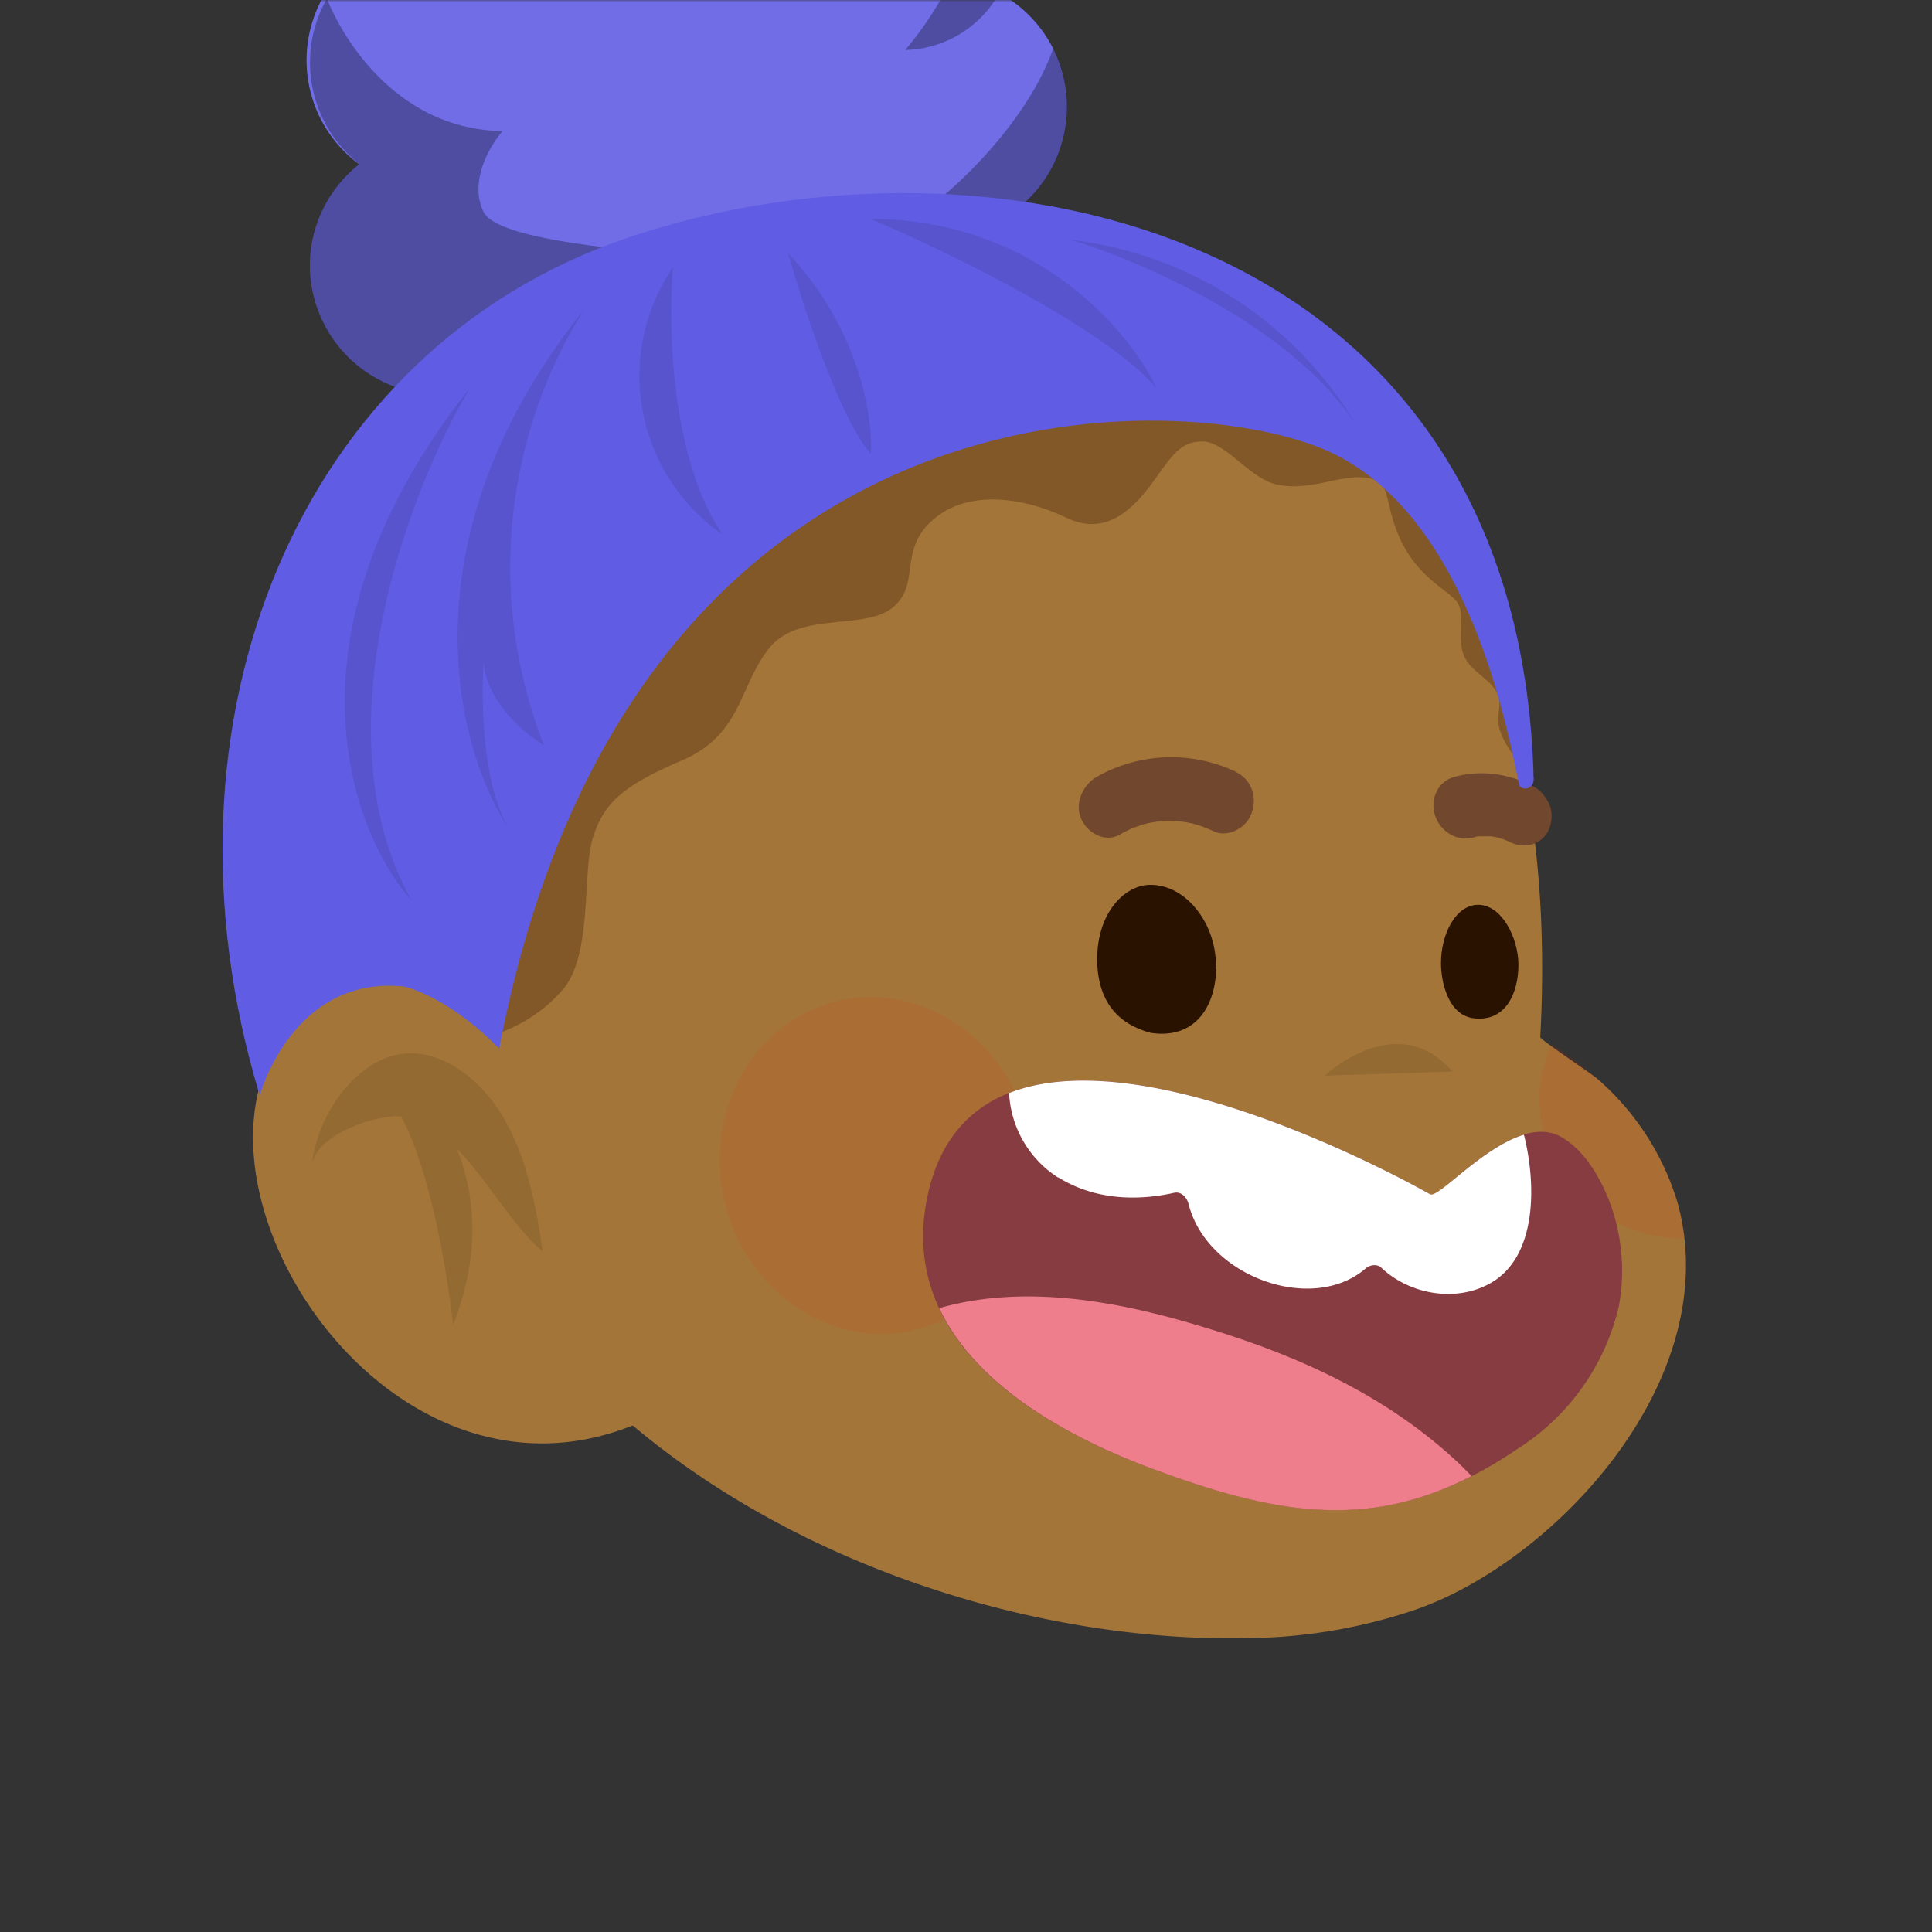 <svg xmlns="http://www.w3.org/2000/svg" viewBox="0 0 480 480" fill="none" shape-rendering="auto" width="512" height="512"><rect x="0" y="0" width="480" height="480" fill="#333333" stroke="none"/><desc>"Custom Avatar" by "Ashley Seo", licensed under "CC BY 4.0". / Remix of the original. - Created with dicebear.com</desc><mask id="viewboxMask"><rect width="480" height="480" rx="0" ry="0" x="0" y="0" fill="#fff" /></mask><g mask="url(#viewboxMask)"><g transform="matrix(.858 0 0 .854 52 47)"><path d="M264 38.6s131.4 20.6 121.4 208.1c0 .7 15.2 10.9 16.4 12a77.1 77.1 0 0 1 23.4 36.3c13.9 51.3-35.7 104.2-75.8 118.2a155 155 0 0 1-46.7 8.3c-103.1 3-239.7-62.7-246.7-191a202.7 202.7 0 0 1 15.1-83.9c0 .1 57.4-142.5 192.9-108Z" fill="#a47539"/><path d="M388.7 248.7a57 57 0 0 0-3.2 10.5 40 40 0 0 0 8.5 30.4 42.3 42.3 0 0 0 33 15.7c-3.2-31.7-29-50.7-38.3-56.6ZM203.5 332c24.4-5.2 39.6-31 33.9-57.5-5.7-26.5-30.2-43.7-54.6-38.5-24.4 5.3-39.5 31-33.8 57.6 5.7 26.5 30.1 43.7 54.5 38.5Z" fill="#DC2400" style="mix-blend-mode:multiply" opacity=".1"/><path opacity=".1" d="M323 257.9s20.9-19.9 37-1.2Z" fill="#000"/><path d="M128.7 356.9C59.3 391.7-3.7 304.4 16.5 255.3c12.9-31.4 50.4-33.8 72.1-5.2a185 185 0 0 1 29.1 59.1" fill="#a47539"/><path opacity=".1" d="M71.5 279c9 9 16.1 22.5 25 30-1.7-12.5-4.3-26-10.4-37.3-6.2-11.6-17.5-21-29-20.3-14.2 1-25.9 17.6-27.4 32.6 1-9 19-15 25.9-14.2 10.8 20.4 15 60.6 15 60.6 9-22.7 5.4-40.7 1-51.5Z" fill="#000"/></g><g transform="matrix(.855 0 0 .855 19 -17)"><path d="M393.3 367c3 1.7 24.1-24.8 38.2-16.7 4.7 2.7 8.3 7.3 11 12.3 6 11 8 24.4 5.7 36.8a67 67 0 0 1-29 41.2c-37.4 25.5-67 20.7-106.8 6-31.4-11.7-74-35.6-65.2-78.7 15.6-76 146.1-1 146.1-1Z" fill="#873C41"/><path d="M285.3 362c10.2 6.4 22.5 7 33.6 4.5 2.1-.5 3.8 1.3 4.3 3.4 5.4 21 36 32 51.5 18.5 1.2-1 3.3-1.3 4.5-.1 8.3 7.8 21.6 10 31.4 4.6 13.8-7.5 13.7-28.6 10-43.3-12.2 3.7-25 18.7-27.3 17.3 0 0-80.1-46-122.3-29.4a31 31 0 0 0 14.3 24.6Z" fill="#fff"/><path d="M400.3 443.8c-22-20.1-48.9-31.4-76.2-39.3-23.4-6.9-49.7-11.3-73.4-4.5 11 23.5 39.2 38.2 61.7 46.6 34.8 12.9 61.8 18.2 93 2.2-1.7-1.7-3.3-3.4-5.1-5Z" fill="#EE7E8B"/></g><g transform="matrix(.855 0 0 .855 19 -17)"><path d="M331.2 300.5c0 11.9-6.2 21.5-19.1 19.5-9.3-2.5-15.5-9-15.5-21.5 0-13 7.7-21.5 15.5-21.5 10.6 0 19.1 11.6 19 23.5ZM419 300.3c0 8-3.6 16.5-12.8 15.5-7.8-.8-9.7-11-9.7-16 0-8.7 4.4-17 10.8-17 6.8 0 11.7 9.5 11.7 17.5Z" fill="#2A1200"/><path d="M337 244.2a43.9 43.9 0 0 0-40.5 1.4c-4 2.3-6.6 7.7-4.5 12.3 1.9 4.2 7 6.9 11.2 4.5 1.3-.8 2.6-1.4 4-2 .4-.2 1.5-.4 1.9-.7l.6-.2a37.5 37.5 0 0 1 6.5-1.1h1.9a34.2 34.2 0 0 1 6.3.8l2 .6c1.3.4 2.6 1 4 1.6 4 2 9.6-.8 11.1-5.3 1.7-5-.3-9.8-4.6-11.9ZM423.5 248.5c-7.4-4-16-5-23.6-2.7-2 .6-4 2.4-4.8 4.4-1 2-1 4.8-.2 7a10 10 0 0 0 4.6 5.3 9 9 0 0 0 6.6.7l1.1-.3h3.6c1.4.1 2.8.5 4.2 1l1.4.6c2 1.1 4.6 1.4 6.7.7 2-.6 4-2.3 4.8-4.4.8-2 1.1-4.6.2-6.9-1-2.3-2.4-4.2-4.6-5.4Z" fill="#71472D"/></g><g transform="matrix(.855 0 0 .857 18 -15)"><path d="M119 .1v-.6a37.5 37.5 0 0 1 70.5-17.8 37.4 37.4 0 0 1 66 29.5 37.5 37.5 0 0 1 .6 74.5c-3.2 44.3-37.3 79.1-78.8 79.1a77 77 0 0 1-62.8-33.7A37.6 37.6 0 0 1 69 94.6c0-12 5.6-22.6 14.3-29.5A37.4 37.4 0 0 1 119 .1Z" fill="#605de4"/><path d="M119 .1v-.6a37.5 37.5 0 0 1 70.5-17.8 37.4 37.4 0 0 1 66 29.5 37.5 37.5 0 0 1 .6 74.5c-3.2 44.3-37.3 79.1-78.8 79.1a77 77 0 0 1-62.8-33.7A37.6 37.6 0 0 1 69 94.6c0-12 5.6-22.6 14.3-29.5A37.4 37.4 0 0 1 119 .1Z" fill="#fff" fill-opacity=".1"/><g fill="#000" fill-opacity=".3"><path d="M119.5.5c5 1 16.3 5.2 21.5 14-4.7-10-11-28.2-10.3-42.2a37.4 37.4 0 0 0-11.7 26l.5 2.2ZM73.9 17c5.6 14 22 38.1 51.1 38.5-3.7 4.2-9.9 14.7-5.5 23.5C125 90 194 92.5 216 93c20 .5 59-32.6 69-61.5a37.5 37.5 0 0 1-28.8 54.2c-.5 6.1-1.6 12-3.1 17.7-32.3 12.4-86.3 29-127 41a84 84 0 0 1-11.6-13.2A37.6 37.6 0 0 1 69 94.5c0-12 5.6-22.6 14.3-29.5A37.4 37.4 0 0 1 74 17Z"/><path d="M269.3 15.5A32.1 32.1 0 0 1 242 32a102.7 102.7 0 0 0 13.6-20.8c4.9.5 9.5 2 13.7 4.3ZM230-30.2c-16 3.6-31.2 17.6-37.5 25.2a44.8 44.8 0 0 0-2.4-14 37.4 37.4 0 0 1 40-11.2Z"/></g><path d="M313.4 158c6.2-8.4 8.3-12.5 15-12.5 6.7 0 13.8 10.9 21.7 12.5 9.8 2 18-3 25.8-2 7.8 1 4.7 6 9.8 17.5 5.2 11.5 14 15 16.6 18.5 2.6 3.5 0 10.5 2 15.5 2.1 5 8.3 7 9.9 11.5 1.5 4.5-1.6 6 1.5 12.5 2.5 5.2 7.2 9.8 9.3 11.5l-12.4-46a104.6 104.6 0 0 0-84.2-67C220.9 100 130 213 98 273.5l23 44.5c6-1.8 14.4-5.5 21.4-13.5 8.8-10 5.7-34 8.8-44 3.1-10 8.3-15 25.8-22.5 17.6-7.5 16.6-21.5 25.4-32.5 8.7-11 27.8-5 36.1-12s1-17 12.4-26 28.4-4.5 37.7 0c9.3 4.5 17 1 24.8-9.5Z" fill="#351700" style="mix-blend-mode:multiply" opacity=".3"/><path d="M161.4 86.4C65.7 118.7 21.5 226.5 54.4 335c3.7-11.7 15.7-34.3 42-31.5 4.4 1 16 6 27.6 18 37.4-195 193.5-192.5 239-174 44.4 18 55 88 57.5 97.9 1.6 1.6 4.2.3 4.1-2.1C420.4 83 266 51.2 161.4 86.4Z" fill="#605de4"/><g fill="#000" fill-opacity=".1"><path d="M232 81c21.3 9 67.8 31.4 83 49-7.7-16.3-35-49-83-49ZM208 91c4.3 15.3 15.2 48.4 24 58 .7-10.2-3.2-36-24-58ZM174.5 95c-1.5 16.7-.7 55.5 14.5 77.5A55.8 55.8 0 0 1 174.5 95ZM137 233.5a140.8 140.8 0 0 1 11.5-126C94.9 174.3 111.8 235.7 127 258c-8-12.8-8.3-38-7.5-49 .4 11.6 11.8 21.2 17.5 24.5Z"/><path d="M115.5 130c-17.2 28.8-44.6 98.9-17 148.5-17.8-20-39.4-77.7 17-148.5ZM290 87c20.2 6 65.1 25.3 83.5 54.5A111.7 111.7 0 0 0 290 87Z"/></g></g><g transform="matrix(.855 0 0 .857 14 -12)"></g></g></svg>
